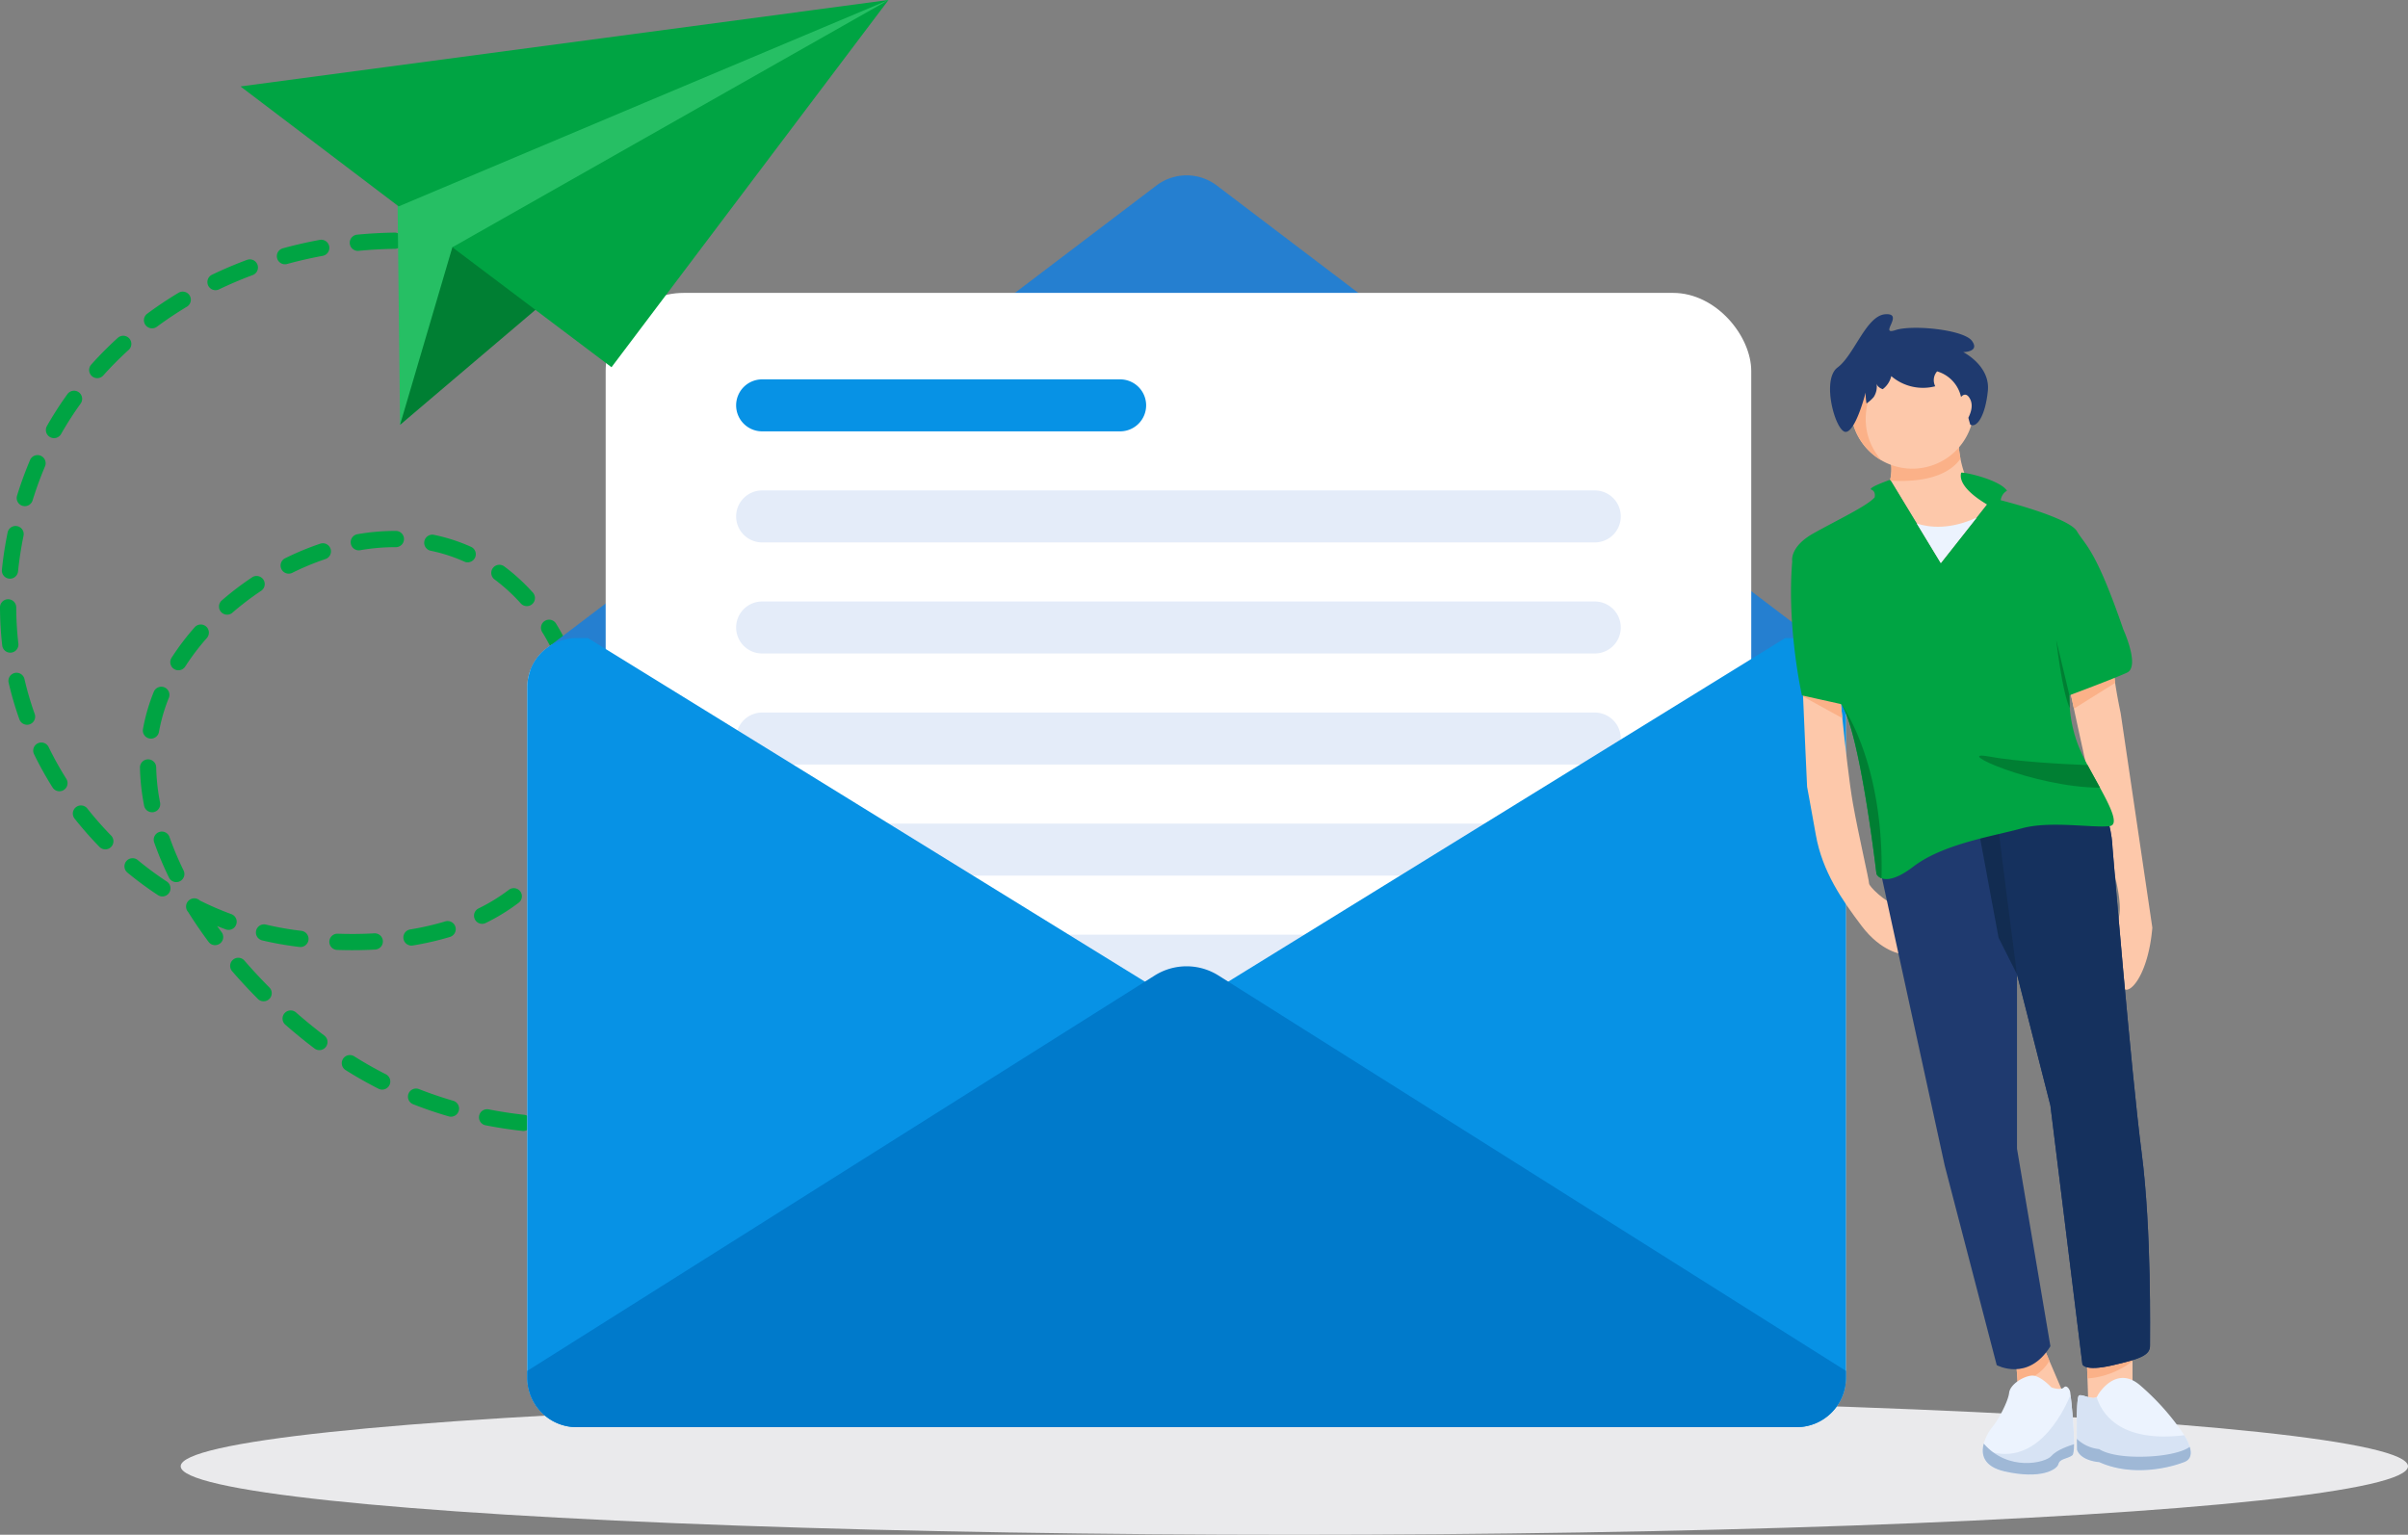 <svg xmlns="http://www.w3.org/2000/svg" width="492.755" height="314.132" viewBox="0 0 492.755 314.132">
  <rect x="0" y="0" width="492.755" height="314.132" fill="#808080" stroke="none"/>
  <g id="Grupo_12629" data-name="Grupo 12629" transform="translate(-633.523 -874.574)">
    <g id="Grupo_12628" data-name="Grupo 12628" transform="translate(568.002 757.706)">
      <ellipse id="Elipse_181" data-name="Elipse 181" cx="227.89" cy="14.018" rx="227.89" ry="14.018" transform="translate(102.496 402.964)" fill="#eaeaec"/>
      <path id="Caminho_10411" data-name="Caminho 10411" d="M1043.77,1902.235l-.065-.017c-2.48-.72-4.945-1.56-7.326-2.5a1.662,1.662,0,0,1,1.216-3.093c2.287.9,4.654,1.707,7.036,2.4a1.662,1.662,0,0,1-.862,3.209Zm7.369,1.788a1.662,1.662,0,0,1,.722-3.243c2.4.472,4.877.851,7.361,1.126a1.662,1.662,0,0,1-.366,3.3c-2.576-.285-5.146-.679-7.637-1.168Zm-21.472-7.34a1.679,1.679,0,0,1-.353-.131c-2.292-1.162-4.558-2.447-6.735-3.82a1.662,1.662,0,0,1,1.774-2.811c2.089,1.318,4.264,2.552,6.463,3.666a1.662,1.662,0,0,1-1.149,3.1Zm36.54,9.021a1.662,1.662,0,0,1,.453-3.274c2.453.077,4.965.06,7.465-.048a1.662,1.662,0,1,1,.144,3.32c-2.582.112-5.177.129-7.712.05A1.662,1.662,0,0,1,1066.206,1905.7Zm15.156-.647a1.662,1.662,0,0,1,.21-3.264c2.458-.282,4.946-.654,7.4-1.106a1.662,1.662,0,1,1,.6,3.269c-2.523.466-5.087.849-7.62,1.139A1.653,1.653,0,0,1,1081.363,1905.056Zm-64.531-16.447a1.658,1.658,0,0,1-.6-.288c-2.007-1.519-4.017-3.16-5.975-4.876a1.662,1.662,0,0,1,2.191-2.5c1.9,1.665,3.846,3.254,5.789,4.726a1.662,1.662,0,0,1-1.4,2.938Zm79.454,13.687a1.662,1.662,0,0,1-.018-3.223c2.2-.569,4.312-1.194,6.272-1.858a1.662,1.662,0,0,1,1.066,3.148c-2.036.689-4.225,1.338-6.506,1.927A1.656,1.656,0,0,1,1096.285,1902.3Zm-90.87-23.685a1.657,1.657,0,0,1-.777-.441c-1.817-1.825-3.582-3.725-5.245-5.646a1.662,1.662,0,1,1,2.513-2.175c1.613,1.863,3.325,3.706,5.088,5.477a1.662,1.662,0,0,1-1.579,2.786Zm-9.923-11.485a1.656,1.656,0,0,1-.934-.622c-1.492-2.01-2.891-4.057-4.161-6.089a1.681,1.681,0,0,1,2.372-2.379,64.2,64.2,0,0,0,6.421,2.776,1.662,1.662,0,1,1-1.15,3.118q-.868-.319-1.731-.666.452.632.918,1.258a1.662,1.662,0,0,1-1.734,2.6Zm9.981-.946a1.662,1.662,0,0,1,.785-3.229c1.922.458,3.885.827,5.834,1.1.347.048.839.115,1.458.191a1.662,1.662,0,0,1-.4,3.3c-.641-.078-1.149-.148-1.508-.2-2.055-.284-4.125-.672-6.151-1.155Zm15.055,1.919a1.662,1.662,0,0,1,.46-3.274c2.52.089,5.025.065,7.445-.071a1.662,1.662,0,1,1,.186,3.318c-2.521.141-5.128.166-7.749.073A1.686,1.686,0,0,1,1020.528,1868.1Zm-35.823-10.947a1.667,1.667,0,0,1-.512-.224,71.439,71.439,0,0,1-6.248-4.61,1.662,1.662,0,0,1,2.116-2.564,68.064,68.064,0,0,0,5.956,4.4,1.662,1.662,0,0,1-1.311,3Zm50.972,10.058a1.662,1.662,0,0,1,.129-3.253,56.7,56.7,0,0,0,7.184-1.651,1.662,1.662,0,0,1,.962,3.182,60.034,60.034,0,0,1-7.607,1.749A1.656,1.656,0,0,1,1035.677,1867.211Zm-48.131-12.989a1.657,1.657,0,0,1-1.093-.882,65.984,65.984,0,0,1-3.019-7.172,1.662,1.662,0,1,1,3.136-1.1,62.77,62.77,0,0,0,2.867,6.809,1.662,1.662,0,0,1-1.891,2.345Zm-14.526-6.707a1.658,1.658,0,0,1-.787-.451,73.7,73.7,0,0,1-5.122-5.83,1.662,1.662,0,0,1,2.609-2.058,70.334,70.334,0,0,0,4.891,5.565,1.662,1.662,0,0,1-1.59,2.775Zm77.116,15.241a1.662,1.662,0,0,1-.332-3.106,37.241,37.241,0,0,0,6.176-3.792,1.662,1.662,0,1,1,2.014,2.644,40.551,40.551,0,0,1-6.728,4.133A1.654,1.654,0,0,1,1050.135,1862.757Zm-86.5-27.133a1.656,1.656,0,0,1-1.007-.728,72.188,72.188,0,0,1-3.776-6.783,1.662,1.662,0,1,1,2.987-1.457,68.952,68.952,0,0,0,3.6,6.469,1.662,1.662,0,0,1-1.806,2.5Zm18.961,4.3a1.661,1.661,0,0,1-1.232-1.295,45.541,45.541,0,0,1-.852-7.815,1.662,1.662,0,0,1,3.323-.064,42.208,42.208,0,0,0,.791,7.242,1.662,1.662,0,0,1-2.03,1.932Zm79.472,13.667a1.663,1.663,0,0,1-.868-2.686,33.455,33.455,0,0,0,3.83-5.616c.066-.121.13-.241.194-.361a1.662,1.662,0,0,1,2.938,1.553q-.1.2-.212.4a36.781,36.781,0,0,1-4.212,6.175A1.661,1.661,0,0,1,1062.072,1853.589ZM957.009,1822.01a1.661,1.661,0,0,1-1.167-1.055,68.486,68.486,0,0,1-2.189-7.458,1.662,1.662,0,1,1,3.237-.751,65.072,65.072,0,0,0,2.082,7.094,1.662,1.662,0,0,1-1.963,2.172Zm25.355,2.84a1.662,1.662,0,0,1-1.234-1.908c.145-.806.318-1.616.515-2.409a38.453,38.453,0,0,1,1.688-5.193,1.662,1.662,0,1,1,3.08,1.249,35.071,35.071,0,0,0-1.542,4.743c-.179.723-.337,1.463-.47,2.2a1.662,1.662,0,0,1-1.93,1.34C982.434,1824.867,982.4,1824.859,982.364,1824.85Zm86.778,15.442-.07-.019a1.662,1.662,0,0,1-1.126-2.063c.153-.521.3-1.053.428-1.583a40.021,40.021,0,0,0,.96-5.552,1.662,1.662,0,0,1,3.307.335,43.38,43.38,0,0,1-1.04,6.016c-.143.576-.3,1.156-.466,1.721A1.662,1.662,0,0,1,1069.142,1840.293Zm-115.561-33.032a1.662,1.662,0,0,1-1.251-1.424,70.336,70.336,0,0,1-.456-7.754,1.662,1.662,0,1,1,3.323-.012,67.117,67.117,0,0,0,.434,7.387,1.662,1.662,0,0,1-2.05,1.8Zm34.4,3.6a1.663,1.663,0,0,1-1-2.511,51.725,51.725,0,0,1,4.731-6.245,1.662,1.662,0,1,1,2.493,2.2,48.39,48.39,0,0,0-4.427,5.842A1.663,1.663,0,0,1,987.98,1810.861Zm82.722,14.418a1.663,1.663,0,0,1-1.258-1.5,45.608,45.608,0,0,0-1.093-7.231,1.662,1.662,0,0,1,3.236-.758,48.962,48.962,0,0,1,1.172,7.76,1.664,1.664,0,0,1-2.058,1.728Zm-117.191-33.166a1.662,1.662,0,0,1-1.251-1.782,77.387,77.387,0,0,1,1.181-7.662,1.662,1.662,0,0,1,3.255.67,74.091,74.091,0,0,0-1.13,7.332,1.66,1.66,0,0,1-2.055,1.443Zm44.436,7.367a1.661,1.661,0,0,1-.688-2.868,61.99,61.99,0,0,1,6.2-4.724,1.662,1.662,0,0,1,1.844,2.766,58.66,58.66,0,0,0-5.868,4.469A1.659,1.659,0,0,1,997.948,1799.48Zm69.315,11.082a1.659,1.659,0,0,1-1.14-.983,44.454,44.454,0,0,0-3.314-6.513,1.662,1.662,0,0,1,2.826-1.749,47.776,47.776,0,0,1,3.563,7,1.662,1.662,0,0,1-1.936,2.244Zm-56.712-19.476a1.662,1.662,0,0,1-.34-3.1,57.508,57.508,0,0,1,7.213-2.992,1.662,1.662,0,0,1,1.058,3.151,54.084,54.084,0,0,0-6.795,2.819A1.656,1.656,0,0,1,1010.551,1791.086Zm-53.992-13.815c-.031-.008-.062-.016-.094-.026a1.662,1.662,0,0,1-1.1-2.079,77.107,77.107,0,0,1,2.657-7.284,1.662,1.662,0,0,1,3.06,1.3,73.8,73.8,0,0,0-2.542,6.97A1.662,1.662,0,0,1,956.559,1777.271Zm102.726,20.462a1.652,1.652,0,0,1-.835-.5,36.78,36.78,0,0,0-5.344-4.894,1.662,1.662,0,1,1,1.986-2.664,40.069,40.069,0,0,1,5.829,5.336,1.662,1.662,0,0,1-1.637,2.723Zm-34.387-11.421a1.662,1.662,0,0,1,.115-3.251,45,45,0,0,1,7.836-.673,1.662,1.662,0,1,1-.013,3.323,41.717,41.717,0,0,0-7.255.624A1.656,1.656,0,0,1,1024.9,1786.311Zm22.282,2.459a1.7,1.7,0,0,1-.285-.1,33.241,33.241,0,0,0-6.861-2.221,1.662,1.662,0,1,1,.676-3.254,36.524,36.524,0,0,1,7.55,2.445,1.662,1.662,0,0,1-1.08,3.129Zm-84.655-25.424a1.663,1.663,0,0,1-1.046-2.435,72.195,72.195,0,0,1,4.193-6.527,1.662,1.662,0,1,1,2.7,1.944,68.892,68.892,0,0,0-4,6.225A1.662,1.662,0,0,1,962.525,1763.346Zm8.849-12.28a1.663,1.663,0,0,1-.837-2.722,75.726,75.726,0,0,1,5.467-5.5,1.662,1.662,0,0,1,2.234,2.46,72.356,72.356,0,0,0-5.226,5.258A1.662,1.662,0,0,1,971.374,1751.067Zm11.212-10.191a1.662,1.662,0,0,1-.589-2.948c2.057-1.524,4.225-2.972,6.442-4.3a1.662,1.662,0,0,1,1.711,2.849c-2.126,1.277-4.2,2.665-6.176,4.126A1.659,1.659,0,0,1,982.586,1740.875Zm12.992-7.813a1.662,1.662,0,0,1-.32-3.112c2.308-1.107,4.7-2.126,7.124-3.027a1.662,1.662,0,1,1,1.16,3.114c-2.325.866-4.629,1.845-6.846,2.91A1.657,1.657,0,0,1,995.578,1733.063Zm14.209-5.3a1.662,1.662,0,0,1-.042-3.216c2.468-.678,5-1.258,7.54-1.724a1.662,1.662,0,1,1,.6,3.269c-2.442.448-4.884,1.007-7.26,1.659A1.656,1.656,0,0,1,1009.787,1727.764Zm14.917-2.744a1.662,1.662,0,0,1,.239-3.267c2.546-.247,5.141-.39,7.712-.425a1.662,1.662,0,0,1,.045,3.323c-2.479.034-4.981.172-7.436.41A1.652,1.652,0,0,1,1024.7,1725.02Z" transform="translate(-886.353 -1556.851)" fill="#00A443"/>
      <g id="Grupo_12623" data-name="Grupo 12623" transform="translate(173.417 152.761)">
        <path id="Caminho_10412" data-name="Caminho 10412" d="M1853.847,2217.64v141.293c0,.172-.008.344-.016.523,0,.082-.008.164-.016.246s-.008.156-.017.237c0,.033-.008.066-.008.1-.008.057-.016.106-.024.156-.008.123-.033.246-.049.368s-.041.238-.065.352a1.3,1.3,0,0,1-.041.172.363.363,0,0,1-.025.131,1.244,1.244,0,0,1-.041.172c-.024.106-.057.213-.082.311a.147.147,0,0,1-.017.057c-.057.18-.106.36-.172.532a.03.03,0,0,1-.008.025c-.033.09-.065.18-.1.262s-.065.156-.09.229a.328.328,0,0,0-.025.065c-.1.221-.2.45-.311.663-.033.065-.074.147-.115.221s-.082.139-.123.213-.074.139-.123.2c-.082.139-.172.278-.262.409-.057.09-.115.164-.164.246-.139.18-.27.36-.417.532q-.16.2-.319.368c-.106.122-.221.237-.336.352-.049.057-.106.107-.164.164a1.237,1.237,0,0,1-.155.139c-.058.057-.123.115-.188.172-.016.016-.041.032-.057.049-.156.139-.319.27-.483.393a.221.221,0,0,0-.049.041c-.131.09-.262.188-.4.278-.049.033-.09.066-.131.09-.073.049-.147.1-.221.139a1.289,1.289,0,0,1-.18.106c-.065.041-.131.082-.2.115a9.162,9.162,0,0,1-1.441.663c-.032.009-.057.025-.09.033s-.073.024-.106.032c-.115.041-.229.082-.352.115-.2.065-.409.115-.614.164l-.319.074a1.747,1.747,0,0,1-.2.033l-.254.049c-.016,0-.025,0-.033.009l-.2.024c-.033,0-.065.008-.1.008l-.18.024c-.033,0-.065.008-.106.008l-.377.024c-.18.008-.36.016-.54.016H1594.115c-.18,0-.36-.008-.54-.016l-.376-.024a3.633,3.633,0,0,1-.418-.049,1.958,1.958,0,0,1-.237-.033c-.2-.024-.393-.065-.581-.106a1.165,1.165,0,0,1-.164-.041c-.2-.049-.409-.1-.614-.164-.123-.041-.237-.074-.352-.115a10.887,10.887,0,0,1-1.588-.7l-.369-.221c-.139-.082-.278-.172-.409-.262a10.2,10.2,0,0,1-2.153-1.956q-.22-.258-.417-.54a9.66,9.66,0,0,1-1.122-2.014c-.065-.164-.131-.344-.2-.516s-.115-.352-.172-.532-.1-.36-.139-.54-.074-.335-.106-.508c-.008-.024-.008-.057-.016-.082-.025-.164-.049-.336-.066-.5-.008-.008-.008-.025-.008-.041-.016-.131-.025-.254-.032-.385-.025-.253-.033-.507-.033-.769V2217.64a10.072,10.072,0,0,1,3.683-7.8.542.542,0,0,1,.065-.049l.524-.4a10.029,10.029,0,0,1,5.836-1.858h249.624a6.932,6.932,0,0,1,.72.033.359.359,0,0,1,.131.008c.229.017.467.041.688.074l.156.025c.2.033.393.074.581.123a.938.938,0,0,1,.147.033c.238.057.467.122.7.2.213.066.433.147.638.229a8.155,8.155,0,0,1,.859.4,4.838,4.838,0,0,1,.458.246,6.558,6.558,0,0,1,.753.491c.008-.009.008,0,.008,0l.524.4a.538.538,0,0,1,.065.049,5.065,5.065,0,0,1,.385.336c.1.082.188.172.278.262a8.886,8.886,0,0,1,.786.867q.172.209.319.417A9.479,9.479,0,0,1,1853,2213.6c.082.18.156.368.229.557,0,.009.008.016.008.025a9.427,9.427,0,0,1,.287.925c.041.156.073.3.106.458.025.123.049.237.066.36s.041.246.057.369a4.063,4.063,0,0,1,.049.442,2.908,2.908,0,0,1,.025.377C1853.839,2217.288,1853.847,2217.468,1853.847,2217.64Z" transform="translate(-1584.006 -2112.828)" fill="#dfe5ea"/>
        <path id="Caminho_10413" data-name="Caminho 10413" d="M1856.184,1754.05h-268.63a10.109,10.109,0,0,1,3.078-4.346.518.518,0,0,1,.065-.049l.524-.4,124.456-94.474a10.228,10.228,0,0,1,12.384,0l124.448,94.474c.008-.009.008,0,.008,0l.524.4a.5.5,0,0,1,.065.049c.139.106.262.221.385.336.1.082.188.172.278.262a8.863,8.863,0,0,1,.786.868q.172.209.319.417a9.482,9.482,0,0,1,1.072,1.882c.082.18.156.368.229.557C1856.176,1754.034,1856.184,1754.042,1856.184,1754.05Z" transform="translate(-1586.948 -1652.693)" fill="#257fd0"/>
        <rect id="Retângulo_17782" data-name="Retângulo 17782" width="234.424" height="184.801" rx="16" transform="translate(16.043 24.057)" fill="#fff"/>
        <path id="Retângulo_17783" data-name="Retângulo 17783" d="M5.32,0H175.709a5.321,5.321,0,0,1,5.321,5.321v0a5.32,5.32,0,0,1-5.32,5.32H5.32A5.32,5.32,0,0,1,0,5.321v0A5.32,5.32,0,0,1,5.32,0Z" transform="translate(42.74 64.487)" fill="#e4ecf9"/>
        <path id="Retângulo_17784" data-name="Retângulo 17784" d="M5.32,0H175.709a5.32,5.32,0,0,1,5.32,5.32v0a5.32,5.32,0,0,1-5.32,5.32H5.32A5.32,5.32,0,0,1,0,5.321v0A5.32,5.32,0,0,1,5.32,0Z" transform="translate(42.74 87.219)" fill="#e4ecf9"/>
        <path id="Retângulo_17785" data-name="Retângulo 17785" d="M5.32,0H175.709a5.32,5.32,0,0,1,5.32,5.32v0a5.32,5.32,0,0,1-5.32,5.32H5.32A5.32,5.32,0,0,1,0,5.32v0A5.32,5.32,0,0,1,5.32,0Z" transform="translate(42.74 109.952)" fill="#e4ecf9"/>
        <path id="Retângulo_17786" data-name="Retângulo 17786" d="M5.321,0H175.709a5.321,5.321,0,0,1,5.321,5.321v0a5.32,5.32,0,0,1-5.32,5.32H5.32A5.32,5.32,0,0,1,0,5.321v0A5.321,5.321,0,0,1,5.321,0Z" transform="translate(42.74 132.684)" fill="#e4ecf9"/>
        <path id="Retângulo_17787" data-name="Retângulo 17787" d="M5.32,0H175.709a5.321,5.321,0,0,1,5.321,5.321v0a5.32,5.32,0,0,1-5.32,5.32H5.32A5.32,5.32,0,0,1,0,5.321v0A5.32,5.32,0,0,1,5.32,0Z" transform="translate(42.74 155.416)" fill="#e4ecf9"/>
        <path id="Caminho_10414" data-name="Caminho 10414" d="M1718.931,2292.076v.008a6.615,6.615,0,0,1-1.391,1.146l-122.868,75.811h-.556a9.873,9.873,0,0,1-2.93-.434c-.131-.041-.262-.082-.385-.123a10.012,10.012,0,0,1-4.166-2.758q-.16-.172-.319-.368a9.449,9.449,0,0,1-.843-1.187c-.09-.139-.164-.279-.246-.418s-.155-.295-.221-.442a10.059,10.059,0,0,1-1-4.379V2217.64a10.072,10.072,0,0,1,3.683-7.8.542.542,0,0,1,.065-.049l.524-.4a10.029,10.029,0,0,1,5.836-1.858h2.308l10.789,6.655,99.45,61.365,3.74,2.308,7.137,4.4a6.607,6.607,0,0,1,1.391,1.146v.008A6.466,6.466,0,0,1,1718.931,2292.076Z" transform="translate(-1584.006 -2112.828)" fill="#0792E5"/>
        <path id="Caminho_10415" data-name="Caminho 10415" d="M2501.3,2217.64v141.293c0,.172-.008.344-.016.523,0,.082-.008.164-.016.246s-.008.156-.017.237c0,.033-.008.066-.008.1-.008.057-.017.106-.025.156-.008.123-.033.246-.049.368s-.041.238-.065.352c0,.016-.008.041-.008.057a.837.837,0,0,1-.033.115.368.368,0,0,1-.024.131,1.282,1.282,0,0,1-.041.172c-.025.106-.049.2-.082.311a.151.151,0,0,1-.017.057,5.514,5.514,0,0,1-.172.532.03.03,0,0,1-.008.025c-.033.09-.057.172-.1.262-.025.074-.057.147-.09.229a.574.574,0,0,0-.024.065c-.1.221-.2.45-.311.663-.032.065-.073.147-.115.221s-.082.139-.123.213-.073.139-.123.2c-.082.139-.172.278-.262.409-.057.09-.115.164-.164.246-.139.188-.278.36-.417.532q-.16.2-.319.368c-.106.122-.221.237-.336.352-.049.057-.106.107-.164.164a1.254,1.254,0,0,1-.155.139c-.057.057-.123.115-.188.172-.016.016-.041.032-.057.049-.155.139-.319.27-.483.393a.215.215,0,0,0-.049.041c-.131.09-.262.188-.4.278-.049.033-.09.066-.131.09-.074.049-.147.1-.22.139a1.332,1.332,0,0,1-.18.106c-.066.041-.131.082-.2.115a9.152,9.152,0,0,1-1.441.663c-.033.009-.065.025-.09.033s-.074.024-.106.032c-.115.041-.229.082-.352.115-.2.065-.409.115-.614.164l-.319.074a1.739,1.739,0,0,1-.2.033l-.254.049h-.025c-.073.009-.147.025-.213.033-.033,0-.066.008-.1.008l-.18.024c-.033,0-.065.008-.106.008l-.377.024c-.18.008-.36.016-.54.016h-.557l-122.868-75.811a6.37,6.37,0,0,1-1.384-1.146v-.008a6.45,6.45,0,0,1,0-8.66v-.008a6.363,6.363,0,0,1,1.384-1.146l7.129-4.4,3.74-2.308,99.458-61.365,10.788-6.655h2.308a6.924,6.924,0,0,1,.72.033.36.36,0,0,1,.131.008c.229.017.467.041.688.074l.156.025c.2.033.393.074.581.123a.932.932,0,0,1,.147.033c.237.057.467.122.7.2.213.066.434.147.639.229a8.155,8.155,0,0,1,.859.4,4.808,4.808,0,0,1,.458.246,6.534,6.534,0,0,1,.753.491c.008-.009.008,0,.008,0l.524.4a.546.546,0,0,1,.066.049c.139.106.262.221.385.336.1.082.188.172.278.262a8.886,8.886,0,0,1,.786.867q.171.209.319.417a9.49,9.49,0,0,1,1.072,1.883c.082.18.156.368.229.557,0,.009.009.016.009.025a9.424,9.424,0,0,1,.286.925c.041.156.074.3.106.458.025.123.05.237.066.36s.041.246.057.369a4.063,4.063,0,0,1,.049.442,2.908,2.908,0,0,1,.025.377C2501.288,2217.288,2501.3,2217.468,2501.3,2217.64Z" transform="translate(-2231.454 -2112.828)" fill="#0792E5"/>
        <path id="Caminho_10417" data-name="Caminho 10417" d="M1853.847,2683.944v1.408a10.109,10.109,0,0,1-10.109,10.108H1594.115a10.11,10.11,0,0,1-10.109-10.108v-1.408l128.393-80.927a12.233,12.233,0,0,1,13.047,0Z" transform="translate(-1584.006 -2439.247)" fill="#007ACB"/>
        <path id="Retângulo_17788" data-name="Retângulo 17788" d="M5.32,0H78.578A5.32,5.32,0,0,1,83.9,5.32v0a5.32,5.32,0,0,1-5.32,5.32H5.32A5.32,5.32,0,0,1,0,5.32v0A5.32,5.32,0,0,1,5.32,0Z" transform="translate(42.74 41.755)" fill="#0792E5"/>
      </g>
      <g id="Grupo_12626" data-name="Grupo 12626" transform="translate(111.843 116.868)">
        <g id="Grupo_12625" data-name="Grupo 12625" transform="translate(2.893)">
          <g id="Grupo_12624" data-name="Grupo 12624">
            <path id="Caminho_10419" data-name="Caminho 10419" d="M1427.932,1529.358l-.735-65.555,100.683-21.4Z" transform="translate(-1395.281 -1442.403)" fill="#26BF64"/>
            <path id="Caminho_10420" data-name="Caminho 10420" d="M1272.577,1484.644c.51-.256,100.233-42.241,100.233-42.241l-132.6,17.693Z" transform="translate(-1240.212 -1442.403)" fill="#00A443"/>
            <path id="Caminho_10421" data-name="Caminho 10421" d="M1442.21,1726l-10.706,36.346,45.916-39Z" transform="translate(-1398.853 -1675.395)" fill="#007F33"/>
            <path id="Caminho_10422" data-name="Caminho 10422" d="M1494.225,1493.012l32.564,24.553,56.678-75.162Z" transform="translate(-1450.869 -1442.403)" fill="#00A443"/>
          </g>
        </g>
      </g>
      <path id="Caminho_10423" data-name="Caminho 10423" d="M3237.174,2325.106c-.293-3.344-.548-6.3-.75-8.658C3237.251,2319.711,3237.771,2323.216,3237.174,2325.106Zm-9.134-42.9c.583,2.71,1.421,6.58,2.32,10.635a29.918,29.918,0,0,1-1.485-3.258,29.565,29.565,0,0,1-1.679-7.453l-.069-2.668h0l.3-.113C3227.57,2280.009,3227.779,2280.99,3228.04,2282.206Zm-41.911,35.771c.029-.586-2.158-9.893-3.3-16.355-.744-4.195-1.623-12.188-2.166-17.471-.113-1.1-.212-2.084-.292-2.89l.045.01.006.008c3.855,5.625,7.219,34.771,7.219,34.771a1.882,1.882,0,0,0,1.029.866c.036.014.075.028.114.04l.993,4.55C3187.914,2320.3,3186.109,2318.413,3186.129,2317.977Z" transform="translate(-2734.474 -2019.625)" fill="#7d95b7" opacity="0.3"/>
      <g id="Grupo_12627" data-name="Grupo 12627" transform="translate(432.019 181.172)">
        <path id="Caminho_10424" data-name="Caminho 10424" d="M3450.362,2286.092c-.831,9.739-4.724,13.97-5.95,12.374s-2.063-11.276-1.014-14.139-.79-9.944-2.243-13.759c-1.127-2.958-5.11-21.245-6.842-29.294-.5-2.326-.811-3.8-.811-3.8s.5-.44,1.259-1.1c2.57-2.209,8.147-6.863,7.725-5.258a7.642,7.642,0,0,0-.051,2.17c.062.816.177,1.754.316,2.709.442,3,1.127,6.166,1.127,6.166" transform="translate(-3376.422 -2160.527)" fill="#fdc8aa"/>
        <path id="Caminho_10425" data-name="Caminho 10425" d="M3442.752,2248.148l-8.438,5.275c-.5-2.327-.811-3.8-.811-3.8s.5-.44,1.259-1.1l7.674-3.088C3442.5,2246.255,3442.612,2247.194,3442.752,2248.148Z" transform="translate(-3376.422 -2172.676)" fill="#fbb188"/>
        <path id="Caminho_10426" data-name="Caminho 10426" d="M3133.6,2326.809s-4.185-.428-8.187-5.731-8.068-11.132-9.393-18.694-1.747-9.481-1.781-9.806c-.033-.286-.673-15-.823-18.474-.019-.465-.031-.728-.031-.728h7.554c.024.241.22,2.3.514,5.16.543,5.283,1.421,13.277,2.166,17.471,1.146,6.462,3.333,15.768,3.3,16.355s3.224,3.769,5.487,4.446S3133.6,2326.809,3133.6,2326.809Z" transform="translate(-3110.947 -2195.844)" fill="#fdc8aa"/>
        <path id="Caminho_10427" data-name="Caminho 10427" d="M3113.389,2273.376h7.554c.024.241.22,2.3.514,5.16l-8.038-4.431Z" transform="translate(-3110.947 -2195.844)" fill="#fbb188"/>
        <path id="Caminho_10428" data-name="Caminho 10428" d="M3462.8,3062.8v11.829l-9,.257-.222-6.527-.171-4.987-.018-.572Z" transform="translate(-3392.914 -2850.525)" fill="#fdc8aa"/>
        <path id="Caminho_10429" data-name="Caminho 10429" d="M3453.5,3063.372c.255-.192.514-.385.773-.572h8.624v2a17.051,17.051,0,0,1-9.227,3.561Z" transform="translate(-3393.003 -2850.525)" fill="#fbb188"/>
        <path id="Caminho_10430" data-name="Caminho 10430" d="M3377.89,3062.093l-9.052,1.594-.271-3.818-.448-6.313,4.686-1.658.689-.245c.013.06.113.325.28.736.288.712.767,1.858,1.3,3.119C3376.334,3058.484,3377.89,3062.093,3377.89,3062.093Z" transform="translate(-3322.198 -2841.28)" fill="#fdc8aa"/>
        <path id="Caminho_10431" data-name="Caminho 10431" d="M3375.073,3056.7a9.16,9.16,0,0,1-6.507,4.361l-.448-6.313,4.686-1.658.969.492C3374.061,3054.289,3374.541,3055.435,3375.073,3056.7Z" transform="translate(-3322.198 -2842.469)" fill="#fbb188"/>
        <path id="Caminho_10432" data-name="Caminho 10432" d="M3258.474,2514.642c.027,1.948-1.878,2.713-7.7,4.046s-6.136-.234-6.136-.234l-6.542-52.939-6.838-26.861v35.682l6.838,40.438c-4.567,7.394-10.989,3.872-10.989,3.872l-10.642-40.852L3202.7,2414.7s9.977-3.275,20.563-6.326c.745-.214,1.494-.428,2.24-.64.593-.167,1.183-.333,1.773-.5,9.852-2.732,19.208-4.888,20.51-3.647,2.88,2.744,3.016,9.189,3.016,9.189s3.841,46.081,5.943,62.261S3258.448,2512.694,3258.474,2514.642Z" transform="translate(-3185.012 -2303.538)" fill="#1f3a6f"/>
        <path id="Caminho_10433" data-name="Caminho 10433" d="M3369.272,2514.642c.027,1.948-1.878,2.713-7.7,4.046s-6.137-.234-6.137-.234l-6.542-52.939-6.838-26.861-5.751-30.917c10.477-2.958,20.9-5.458,22.283-4.143,2.88,2.744,3.016,9.189,3.016,9.189s3.841,46.081,5.943,62.261S3369.246,2512.694,3369.272,2514.642Z" transform="translate(-3295.811 -2303.538)" fill="#15315e"/>
        <path id="Caminho_10434" data-name="Caminho 10434" d="M3331.167,2458.122l-3.767-7.495-4.225-22.783c.745-.214,1.493-.428,2.24-.64.593-.166,1.183-.333,1.773-.5C3328.125,2434.947,3331.167,2458.122,3331.167,2458.122Z" transform="translate(-3284.925 -2323.005)" fill="#122c51"/>
        <path id="Caminho_10435" data-name="Caminho 10435" d="M3233.362,1978.3l-2.112,2.678-7.365,9.337-4.921-8.111-5.32-8.766-.119-.2a9.221,9.221,0,0,0-.792-6.379c-1.46-2.691,10.291-2.788,13.783-2.761.6.006.961.017.961.017s-.015.345,0,.936a24.261,24.261,0,0,0,.432,3.89C3228.522,1972.09,3229.966,1976.01,3233.362,1978.3Z" transform="translate(-3193.23 -1939.361)" fill="#fdc8aa"/>
        <path id="Caminho_10436" data-name="Caminho 10436" d="M3167.838,2050.089c-2.729,1.255-11.79,4.636-11.79,4.636a27.274,27.274,0,0,0,1.762,10.116,35.661,35.661,0,0,0,1.962,4.171c.807,1.514,1.708,3.105,2.533,4.625,2.227,4.065,3.942,7.63,1.956,7.865-3.47.412-12.178-1.149-17.952.454s-16.06,3.146-22.182,7.824c-3.517,2.692-5.491,2.792-6.528,2.392a1.883,1.883,0,0,1-1.031-.866s-3.364-29.146-7.217-34.772l-.006-.006-8.03-1.785s-3.128-13.851-1.98-27.455c0,0-.624-2.94,4.4-5.744s10.912-5.567,12.461-7.329c0,0,.318-1.214-.66-1.573s3.848-2.039,3.848-2.039l10.357,17.074,9.479-12.019s-6.163-3.329-5.32-6.475c.077-.295,7.771,1.3,9.385,3.665A2.578,2.578,0,0,0,3142,2014.8s13.893,3.458,15.6,6.357,3.777,3.471,9.474,20.055C3167.072,2041.216,3170.559,2048.833,3167.838,2050.089Z" transform="translate(-3099.082 -1976.716)" fill="#00A443"/>
        <path id="Caminho_10437" data-name="Caminho 10437" d="M3227.911,1968.95c-1.529,2.156-5.174,4.98-14.267,4.493l-.119-.2a9.221,9.221,0,0,0-.792-6.379c-1.46-2.691,10.291-2.788,13.783-2.761l.963.953A24.261,24.261,0,0,0,3227.911,1968.95Z" transform="translate(-3193.23 -1939.361)" fill="#fbb188"/>
        <path id="Caminho_10438" data-name="Caminho 10438" d="M3195.884,1869.183a12.617,12.617,0,1,1-12.617-12.617A12.617,12.617,0,0,1,3195.884,1869.183Z" transform="translate(-3158.435 -1850.178)" fill="#fdc8aa"/>
        <path id="Caminho_10439" data-name="Caminho 10439" d="M3176.9,1902.664a12.621,12.621,0,0,1-3.413-18.86c1.633,1.055,2.834,1.85,2.834,1.85S3170.105,1894.615,3176.9,1902.664Z" transform="translate(-3158.435 -1872.767)" fill="#fbb188"/>
        <path id="Caminho_10440" data-name="Caminho 10440" d="M3158.4,1831.818a4.674,4.674,0,0,1-1.749,2.675s-1.106-.334-1.26-1.183a3.946,3.946,0,0,1-.591,2.8,7.814,7.814,0,0,1-1.466,1.312,12.026,12.026,0,0,1-.18-2.237s-1.98,7.869-4.037,8.049-5.134-10.646-1.706-13.183,5.863-10.663,9.806-10.9-1.475,4.423,2.022,3.257,13.989-.1,15.669,2.194-1.783,2.3-1.783,2.3,5.554,2.777,5.04,7.92-2.263,7.68-3.6,6.926c0,0-.377-1.269-.377-1.406s1.234-2.126.343-3.84-1.853-.411-1.853-.411a7.041,7.041,0,0,0-4.9-5.243,2.735,2.735,0,0,0-.377,3.048A9.97,9.97,0,0,1,3158.4,1831.818Z" transform="translate(-3137.883 -1819.14)" fill="#1f3a6f"/>
        <path id="Caminho_10441" data-name="Caminho 10441" d="M3262.133,2062.988l-7.365,9.337-4.921-8.112C3252.4,2065.041,3256.654,2065.529,3262.133,2062.988Z" transform="translate(-3224.114 -2021.367)" fill="#ecf3fe"/>
        <path id="Caminho_10442" data-name="Caminho 10442" d="M3347.666,3105.953c-.012,1.228-.117,2.112-.372,2.3-1.017.738-2.545.642-2.827,1.769s-3.546,3.2-11.017,1.5c-3.628-.827-4.573-2.7-4.454-4.561a5.638,5.638,0,0,1,.188-1.124,9.709,9.709,0,0,1,1.818-3.46c1.115-1.3,3.172-5.137,3.378-6.923s2.983-3.431,4.664-3.534,4.011,2.434,4.011,2.434,1.852.652,2.5,0,1.265.5,1.329.951c.006.05.028.243.063.547C3347.145,3097.569,3347.7,3102.853,3347.666,3105.953Z" transform="translate(-3289.745 -2874.669)" fill="#ecf3fe"/>
        <path id="Caminho_10443" data-name="Caminho 10443" d="M3347.666,3125.068c-.012,1.228-.117,2.113-.372,2.3-1.017.739-2.545.642-2.827,1.77s-3.546,3.2-11.017,1.5c-3.628-.827-4.573-2.7-4.454-4.561,10.619,4.5,16.464-7.492,17.953-11.109C3347.145,3116.685,3347.7,3121.968,3347.666,3125.068Z" transform="translate(-3289.745 -2893.785)" fill="#d7e3f4"/>
        <path id="Caminho_10444" data-name="Caminho 10444" d="M3347.658,3173.585c-.012,1.228-.117,2.113-.372,2.3-1.017.739-2.545.642-2.827,1.77s-3.547,3.2-11.017,1.5c-4.367-1-4.844-3.51-4.266-5.685,5.015,5.787,12.623,3.966,13.863,2.526C3344.136,3174.719,3346.725,3173.9,3347.658,3173.585Z" transform="translate(-3289.738 -2942.302)" fill="#9fb8d6"/>
        <path id="Caminho_10445" data-name="Caminho 10445" d="M3463.638,3111.979c-4.676,1.763-11.676,2.592-17.365,0,0,0-3.733-.206-4.54-2.514,0,0-.025-.928-.043-2.249-.045-3.166-.047-8.591.438-8.87.608-.348,2.791.989,3.6.313a.338.338,0,0,0,.049-.043.792.792,0,0,0,.193-.337s3.668-6.413,8.743-1.955a50.582,50.582,0,0,1,8.885,10.015c.027.045.056.09.081.135a10.972,10.972,0,0,1,1.115,2.383C3465.235,3110.332,3464.984,3111.473,3463.638,3111.979Z" transform="translate(-3383.196 -2877.019)" fill="#ecf3fe"/>
        <path id="Caminho_10446" data-name="Caminho 10446" d="M3463.638,3129.178c-4.676,1.763-11.676,2.592-17.365,0,0,0-3.733-.206-4.54-2.514,0,0-.025-.928-.043-2.249-.045-3.166-.047-8.591.438-8.871.608-.348,2.791.989,3.6.313,1.057,3.382,4.8,9.413,17.951,7.815a10.969,10.969,0,0,1,1.115,2.382C3465.235,3127.531,3464.984,3128.672,3463.638,3129.178Z" transform="translate(-3383.196 -2894.219)" fill="#d7e3f4"/>
        <path id="Caminho_10447" data-name="Caminho 10447" d="M3463.731,3172.563c-4.676,1.763-11.677,2.592-17.365,0,0,0-3.733-.206-4.54-2.514,0,0-.025-.928-.043-2.249a7.7,7.7,0,0,0,4.579,2.1s2.006,1.588,8.332,1.565c4.931-.018,8.8-.958,10.191-2.03C3465.328,3170.916,3465.077,3172.057,3463.731,3172.563Z" transform="translate(-3383.289 -2937.604)" fill="#9fb8d6"/>
        <path id="Caminho_10448" data-name="Caminho 10448" d="M3167.5,2322.415a1.881,1.881,0,0,1-1.029-.866s-3.364-29.146-7.219-34.771C3159.507,2287.124,3168.069,2298.734,3167.5,2322.415Z" transform="translate(-3148.979 -2206.959)" fill="#007F33"/>
        <path id="Caminho_10449" data-name="Caminho 10449" d="M3419.776,2223.637c-.677-1.487-1.7-5.13-2.785-14.03l2.715,11.355Z" transform="translate(-3362.729 -2142.96)" fill="#007F33"/>
        <path id="Caminho_10450" data-name="Caminho 10450" d="M3349.364,2355.07c-13.633-.059-30.572-7.836-22.736-6.386,5.768,1.066,15.277,1.567,20.2,1.761C3347.637,2351.959,3348.538,2353.55,3349.364,2355.07Z" transform="translate(-3286.14 -2258.149)" fill="#007F33"/>
      </g>
    </g>
  </g>
</svg>
